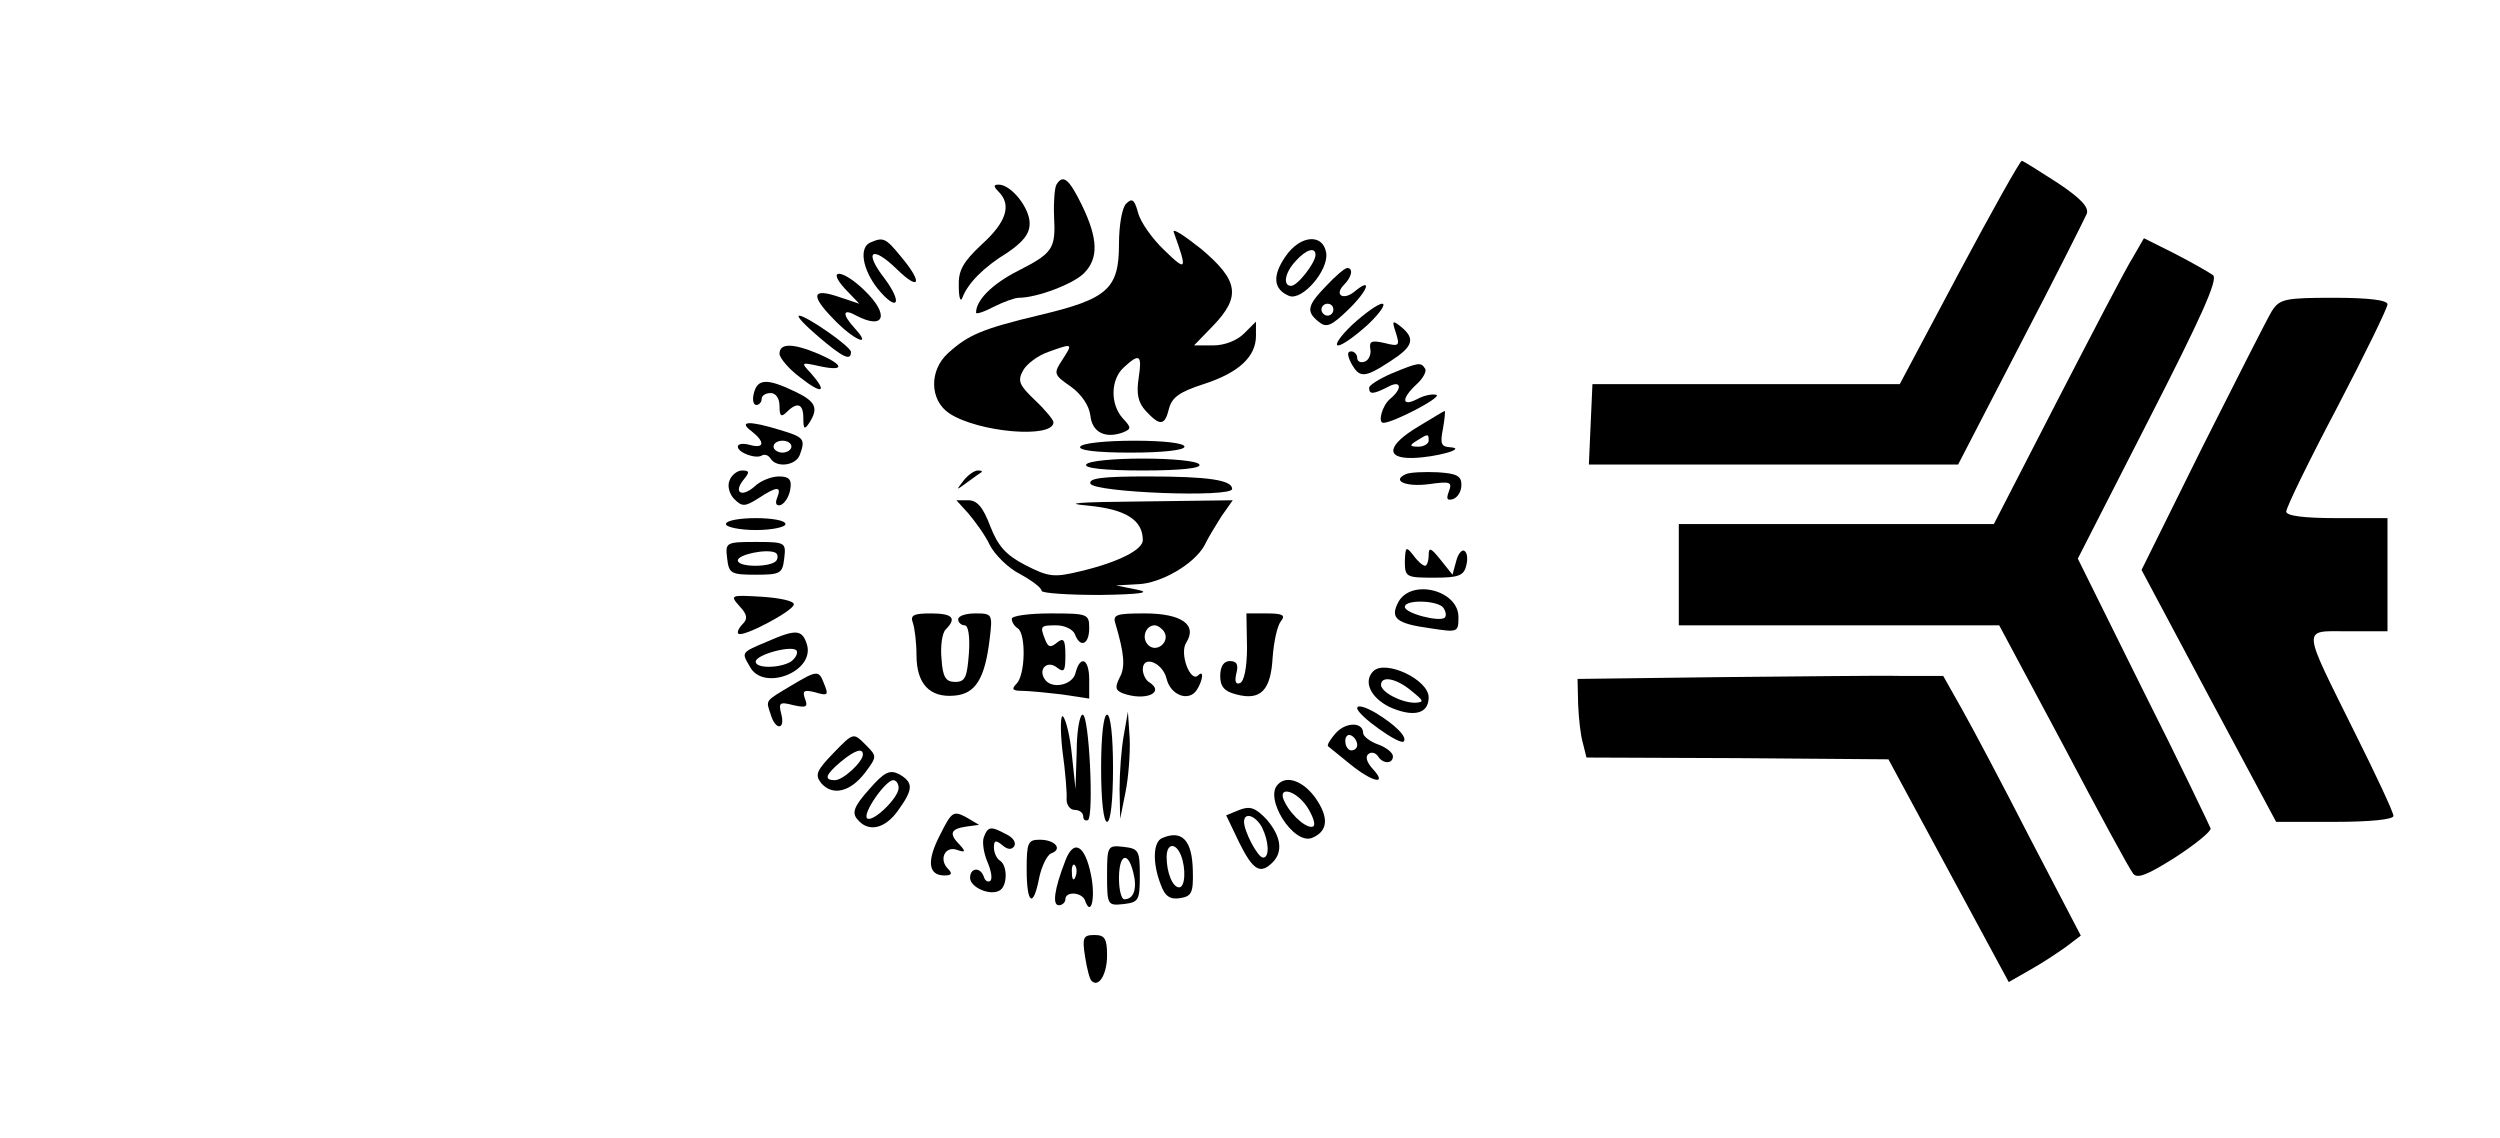 <?xml version="1.0" encoding="utf-8"?>
<!DOCTYPE svg PUBLIC "-//W3C//DTD SVG 20010904//EN"
 "http://www.w3.org/TR/2001/REC-SVG-20010904/DTD/svg10.dtd">
<svg version="1.0" xmlns="http://www.w3.org/2000/svg"
 width="200pt" height="91pt" viewBox="0 0 200 191"
 preserveAspectRatio="xMidYMid meet">

<g transform="translate(0,191) scale(0.1,-0.1)"
fill="#000000" stroke="none">
<path d="M2191 1453 l-100 -188 -258 0 -258 0 -3 -67 -3 -68 310 0 310 0 105
203 c58 111 107 209 111 218 4 11 -10 26 -49 52 -31 20 -58 37 -60 37 -3 0
-50 -84 -105 -187z"/>
<path d="M675 1600 c-3 -5 -5 -29 -4 -53 3 -55 -2 -62 -61 -92 -43 -22 -70
-49 -70 -70 0 -3 13 1 30 10 16 8 35 15 42 15 30 0 91 23 109 41 25 25 24 58
-3 114 -22 45 -32 53 -43 35z"/>
<path d="M578 1588 c22 -22 13 -51 -28 -88 -32 -30 -40 -44 -39 -71 0 -19 3
-27 6 -19 9 24 35 51 76 76 26 18 37 31 37 49 0 26 -31 65 -52 65 -9 0 -9 -3
0 -12z"/>
<path d="M792 1568 c-7 -7 -12 -37 -12 -68 0 -75 -19 -92 -133 -119 -96 -23
-120 -33 -154 -64 -32 -29 -31 -79 2 -101 48 -32 175 -43 175 -15 0 4 -14 21
-31 37 -26 25 -30 32 -20 50 6 11 25 25 42 31 42 15 42 15 24 -13 -15 -23 -15
-25 14 -45 18 -13 31 -32 33 -49 3 -28 25 -39 55 -28 14 6 14 8 -1 24 -21 24
-20 65 2 85 27 25 31 21 25 -18 -4 -26 -1 -41 12 -55 24 -26 32 -25 39 4 5 19
18 28 58 41 59 19 88 46 88 81 l0 24 -20 -20 c-12 -12 -33 -20 -52 -20 l-32 0
32 33 c47 49 43 76 -20 129 -29 23 -49 36 -46 28 23 -64 22 -67 -16 -30 -20
19 -40 47 -44 63 -6 22 -10 25 -20 15z"/>
<path d="M363 1503 c-20 -8 -14 -45 12 -78 33 -40 43 -25 11 18 -35 45 -21 56
21 15 39 -38 44 -23 7 21 -26 32 -30 33 -51 24z"/>
<path d="M1060 1480 c-23 -33 -21 -56 6 -67 22 -8 66 43 62 72 -5 33 -43 31
-68 -5z m50 2 c0 -13 -30 -52 -41 -52 -14 0 -11 22 8 42 17 19 33 24 33 10z"/>
<path d="M2482 1477 c-11 -17 -67 -125 -126 -239 l-107 -208 -265 0 -264 0 0
-85 0 -85 269 0 269 0 108 -202 c59 -112 111 -208 117 -215 7 -9 24 -2 70 27
34 22 61 44 60 49 -2 5 -52 110 -113 231 l-110 222 119 233 c88 172 117 236
108 243 -7 5 -35 21 -64 36 l-52 26 -19 -33z"/>
<path d="M1128 1430 c-32 -33 -34 -43 -13 -60 13 -11 21 -8 50 20 34 33 41 56
10 30 -19 -15 -34 -5 -17 12 13 13 16 28 5 28 -5 -1 -20 -14 -35 -30z m12 -40
c0 -5 -4 -10 -10 -10 -5 0 -10 5 -10 10 0 6 5 10 10 10 6 0 10 -4 10 -10z"/>
<path d="M320 1425 l24 -25 -33 11 c-46 16 -50 4 -11 -36 34 -36 67 -50 37
-17 -23 25 -21 35 2 22 48 -25 56 2 13 43 -36 35 -64 37 -32 2z"/>
<path d="M2716 1388 c-8 -13 -60 -116 -117 -229 l-102 -206 113 -212 113 -211
98 0 c60 0 99 4 99 10 0 6 -29 68 -64 138 -91 184 -91 172 -12 172 l66 0 0 95
0 95 -85 0 c-57 0 -85 4 -85 11 0 7 38 85 85 174 47 90 85 168 85 174 0 7 -31
11 -90 11 -82 0 -91 -2 -104 -22z"/>
<path d="M1172 1365 c-20 -19 -31 -35 -24 -35 7 0 29 16 50 35 20 19 31 35 24
35 -7 0 -29 -16 -50 -35z"/>
<path d="M275 1345 c41 -35 55 -42 55 -26 0 9 -75 61 -87 61 -5 -1 10 -16 32
-35z"/>
<path d="M1245 1351 c7 -22 5 -23 -19 -17 -22 5 -26 3 -24 -10 2 -9 -3 -19 -9
-21 -7 -3 -13 0 -13 6 0 6 -5 11 -10 11 -7 0 -7 -6 0 -20 14 -25 22 -25 65 3
39 25 43 38 19 58 -15 12 -16 11 -9 -10z"/>
<path d="M210 1316 c0 -7 16 -26 35 -40 37 -29 46 -25 18 7 -18 19 -17 19 15
12 42 -9 41 2 -3 21 -43 18 -65 18 -65 0z"/>
<path d="M1238 1283 c-21 -9 -38 -20 -38 -24 0 -12 7 -11 31 1 23 13 26 -2 4
-20 -13 -11 -21 -40 -11 -40 16 0 99 43 89 47 -7 2 -21 -1 -32 -7 -27 -14 -27
1 -1 25 11 10 17 22 14 26 -7 11 -10 11 -56 -8z"/>
<path d="M167 1250 c-3 -11 -1 -20 4 -20 5 0 9 5 9 10 0 6 7 10 15 10 9 0 15
-9 15 -22 0 -17 3 -19 12 -10 18 18 28 14 28 -10 0 -19 2 -20 10 -8 16 25 11
36 -25 53 -46 22 -62 21 -68 -3z"/>
<path d="M1283 1194 c-52 -31 -57 -54 -10 -53 39 1 93 16 63 18 -15 1 -17 6
-12 31 3 17 4 30 3 30 -1 0 -21 -12 -44 -26z m17 -24 c0 -5 -8 -10 -17 -10
-15 0 -16 2 -3 10 19 12 20 12 20 0z"/>
<path d="M163 1186 c23 -18 22 -30 -3 -23 -11 3 -20 2 -20 -3 0 -10 30 -21 40
-15 5 3 11 1 15 -5 10 -16 42 -12 49 6 10 27 7 30 -33 42 -52 16 -71 15 -48
-2z m67 -26 c0 -5 -7 -10 -15 -10 -8 0 -15 5 -15 10 0 6 7 10 15 10 8 0 15 -4
15 -10z"/>
<path d="M715 1160 c-4 -6 27 -10 84 -10 54 0 91 4 91 10 0 6 -35 10 -84 10
-47 0 -88 -4 -91 -10z"/>
<path d="M725 1130 c-4 -6 30 -10 95 -10 65 0 99 4 95 10 -3 6 -46 10 -95 10
-49 0 -92 -4 -95 -10z"/>
<path d="M126 1103 c-4 -9 0 -23 8 -31 13 -13 18 -13 40 1 32 21 40 21 32 1
-4 -10 -1 -14 6 -12 7 3 14 14 16 26 3 17 -2 22 -19 22 -12 0 -31 -7 -41 -17
-22 -19 -36 -10 -18 12 10 12 10 15 -3 15 -8 0 -18 -8 -21 -17z"/>
<path d="M519 1103 c-13 -17 -13 -17 6 -3 11 8 22 16 24 17 2 2 0 3 -6 3 -6 0
-17 -8 -24 -17z"/>
<path d="M1262 1114 c-25 -11 -1 -22 38 -17 36 5 40 4 34 -12 -5 -13 -3 -16 7
-13 8 3 14 13 14 24 0 15 -8 19 -40 21 -22 1 -46 0 -53 -3z"/>
<path d="M732 1098 c5 -15 238 -24 238 -9 0 15 -40 21 -143 21 -75 0 -98 -3
-95 -12z"/>
<path d="M527 1048 c11 -13 28 -36 36 -53 8 -16 31 -39 51 -49 20 -11 36 -23
36 -28 0 -4 44 -7 98 -7 69 1 87 4 62 9 l-35 7 36 2 c39 1 96 34 113 66 5 11
18 32 28 48 l19 27 -153 -2 c-107 -1 -134 -3 -90 -7 63 -6 92 -24 92 -58 0
-16 -41 -37 -104 -52 -45 -11 -54 -10 -93 10 -33 17 -46 32 -59 65 -12 32 -22
44 -37 44 l-20 0 20 -22z"/>
<path d="M120 1030 c0 -5 23 -10 50 -10 28 0 50 5 50 10 0 6 -22 10 -50 10
-27 0 -50 -4 -50 -10z"/>
<path d="M122 973 c3 -26 6 -28 48 -28 42 0 45 2 48 28 3 26 2 27 -48 27 -50
0 -51 -1 -48 -27z m83 -4 c-8 -12 -65 -12 -65 0 0 10 49 20 63 13 4 -2 5 -8 2
-13z"/>
<path d="M1260 968 c0 -27 2 -28 49 -28 40 0 50 3 54 20 3 11 2 22 -3 25 -4 3
-11 -5 -14 -18 l-6 -22 -20 25 c-16 20 -20 22 -20 8 0 -10 -3 -18 -6 -18 -4 0
-13 8 -20 18 -12 15 -13 14 -14 -10z"/>
<path d="M1249 899 c-14 -27 -4 -36 54 -44 46 -7 47 -7 47 19 0 45 -79 65
-101 25z m76 -10 c4 -6 5 -13 2 -16 -8 -8 -67 7 -67 18 0 13 57 11 65 -2z"/>
<path d="M143 892 c13 -14 14 -21 5 -30 -6 -6 -10 -14 -7 -16 7 -7 92 38 93
49 1 6 -24 11 -54 13 -52 3 -54 3 -37 -16z"/>
<path d="M434 864 c3 -9 6 -33 6 -54 0 -48 22 -72 64 -68 35 3 51 28 59 96 5
41 4 42 -24 42 -16 0 -29 -4 -29 -10 0 -5 5 -10 11 -10 6 0 9 -19 7 -47 -3
-40 -6 -48 -23 -48 -16 0 -21 8 -23 39 -2 21 1 43 7 49 19 19 12 27 -25 27
-29 0 -35 -3 -30 -16z"/>
<path d="M600 871 c0 -6 5 -13 10 -16 14 -9 13 -78 -2 -93 -9 -9 -7 -12 9 -12
11 0 41 -3 67 -6 l46 -7 0 32 c0 35 -15 42 -23 11 -5 -21 -41 -28 -52 -10 -11
17 5 32 21 19 12 -9 14 -6 14 21 0 26 -3 30 -14 21 -11 -9 -15 -8 -20 5 -9 23
-8 24 19 24 14 0 28 -7 31 -15 9 -24 24 -17 24 10 0 24 -2 25 -65 25 -36 0
-65 -4 -65 -9z"/>
<path d="M774 863 c15 -51 17 -73 7 -91 -8 -16 -7 -21 5 -26 38 -14 73 1 44
19 -5 3 -10 13 -10 21 0 25 34 11 40 -16 7 -28 38 -39 51 -18 10 16 12 34 2
24 -13 -13 -32 37 -20 55 19 30 -8 49 -70 49 -47 0 -54 -2 -49 -17z m82 -14
c10 -17 -13 -36 -27 -22 -12 12 -4 33 11 33 5 0 12 -5 16 -11z"/>
<path d="M995 823 c0 -34 -5 -58 -12 -60 -7 -3 -9 3 -6 16 4 15 1 21 -11 21
-10 0 -16 -9 -16 -25 0 -18 7 -26 27 -31 41 -11 58 7 61 62 2 27 8 54 14 61 8
10 3 13 -24 13 l-34 0 1 -57z"/>
<path d="M190 833 c-45 -19 -44 -18 -30 -42 22 -43 110 -9 96 37 -8 25 -18 26
-66 5z m39 -34 c-18 -11 -59 -12 -59 0 0 12 64 29 69 18 2 -5 -3 -13 -10 -18z"/>
<path d="M1207 783 c-17 -17 -5 -44 27 -60 40 -18 66 -12 66 16 0 30 -73 64
-93 44z m64 -33 c21 -17 22 -19 6 -20 -23 0 -57 18 -57 30 0 16 26 11 51 -10z"/>
<path d="M230 759 c-45 -27 -43 -24 -35 -48 8 -28 25 -27 18 0 -5 19 -3 21 20
15 22 -5 25 -3 20 10 -5 14 -2 16 15 12 24 -7 25 -6 16 16 -8 21 -12 20 -54
-5z"/>
<path d="M1788 773 l-238 -3 1 -43 c1 -23 4 -52 8 -65 l6 -24 254 -1 253 -2
101 -187 101 -187 35 20 c20 11 47 29 61 39 l25 19 -85 163 c-46 90 -98 188
-115 218 l-31 55 -69 0 c-39 1 -177 -1 -307 -2z"/>
<path d="M1180 721 c0 -12 72 -63 78 -56 7 7 -14 28 -47 48 -17 10 -31 14 -31
8z"/>
<path d="M685 650 c5 -36 8 -73 7 -82 0 -10 6 -18 14 -18 8 0 14 -5 14 -11 0
-5 3 -8 8 -6 10 7 2 177 -9 177 -5 0 -10 -28 -10 -62 l-2 -63 -6 57 c-3 31
-10 60 -15 65 -4 4 -5 -21 -1 -57z"/>
<path d="M750 620 c0 -53 4 -90 10 -90 6 0 10 37 10 90 0 53 -4 90 -10 90 -6
0 -10 -37 -10 -90z"/>
<path d="M788 675 c-4 -22 -7 -62 -7 -90 l1 -50 9 45 c5 25 8 65 7 90 l-3 45
-7 -40z"/>
<path d="M1144 679 c-9 -10 -15 -20 -13 -22 2 -2 19 -15 37 -30 38 -31 64 -36
38 -8 -10 11 -13 21 -7 25 5 4 12 2 16 -4 8 -13 25 -13 25 0 0 6 -11 15 -25
20 -14 5 -25 14 -25 19 0 19 -29 19 -46 0z m36 -20 c0 -5 -4 -9 -10 -9 -5 0
-10 7 -10 16 0 8 5 12 10 9 6 -3 10 -10 10 -16z"/>
<path d="M301 646 c-29 -30 -32 -37 -21 -51 19 -22 49 -15 74 18 20 27 20 27
0 47 -20 20 -20 20 -53 -14z m49 -3 c0 -12 -33 -43 -47 -43 -19 0 -16 9 10 31
23 19 37 24 37 12z"/>
<path d="M360 584 c-25 -28 -29 -39 -19 -50 18 -22 46 -16 68 15 26 36 26 47
2 61 -16 8 -25 4 -51 -26z m50 3 c0 -17 -44 -59 -53 -51 -8 8 31 64 44 64 5 0
9 -6 9 -13z"/>
<path d="M1047 593 c-24 -23 26 -102 57 -90 27 11 29 34 6 67 -20 28 -48 39
-63 23z m49 -38 c9 -14 14 -28 11 -32 -8 -7 -35 14 -48 39 -16 29 17 23 37 -7z"/>
<path d="M982 550 l-22 -9 22 -46 c23 -46 35 -54 56 -33 18 18 14 44 -10 72
-19 20 -28 23 -46 16z m38 -29 c12 -24 13 -51 2 -51 -9 0 -32 44 -32 60 0 17
19 11 30 -9z"/>
<path d="M480 509 c-23 -44 -21 -69 7 -69 12 0 14 3 6 11 -16 16 -5 39 15 32
14 -5 15 -3 5 8 -19 19 -16 27 10 31 l22 3 -22 13 c-21 11 -24 9 -43 -29z"/>
<path d="M553 504 c-3 -8 0 -27 6 -41 6 -14 9 -28 5 -32 -4 -3 -9 0 -11 7 -6
17 -23 15 -23 -2 0 -16 34 -31 50 -21 13 8 13 42 0 50 -5 3 -10 13 -10 22 0
12 3 13 14 4 9 -8 16 -8 20 -2 4 6 -2 15 -13 20 -26 14 -31 14 -38 -5z"/>
<path d="M853 503 c-16 -6 -17 -42 -3 -78 7 -20 16 -26 33 -23 19 3 22 9 21
46 -1 51 -18 69 -51 55z m31 -29 c9 -23 7 -54 -3 -54 -11 0 -21 25 -21 51 0
23 15 25 24 3z"/>
<path d="M625 450 c0 -58 11 -66 21 -14 4 19 13 38 20 41 20 7 7 23 -19 23
-20 0 -22 -5 -22 -50z"/>
<path d="M690 465 c-19 -49 -22 -75 -11 -75 6 0 11 5 11 10 0 14 28 12 33 -2
10 -29 18 4 10 43 -10 50 -29 61 -43 24z m17 -27 c-3 -8 -6 -5 -6 6 -1 11 2
17 5 13 3 -3 4 -12 1 -19z"/>
<path d="M760 440 c0 -50 1 -51 28 -48 25 3 27 6 27 48 0 42 -2 45 -27 48 -27
3 -28 2 -28 -48z m44 5 c7 -27 1 -45 -15 -45 -5 0 -9 16 -9 35 0 41 15 47 24
10z"/>
<path d="M723 304 c3 -20 8 -39 11 -41 12 -12 26 11 26 43 0 28 -4 34 -21 34
-19 0 -21 -4 -16 -36z"/>
</g>
</svg>
